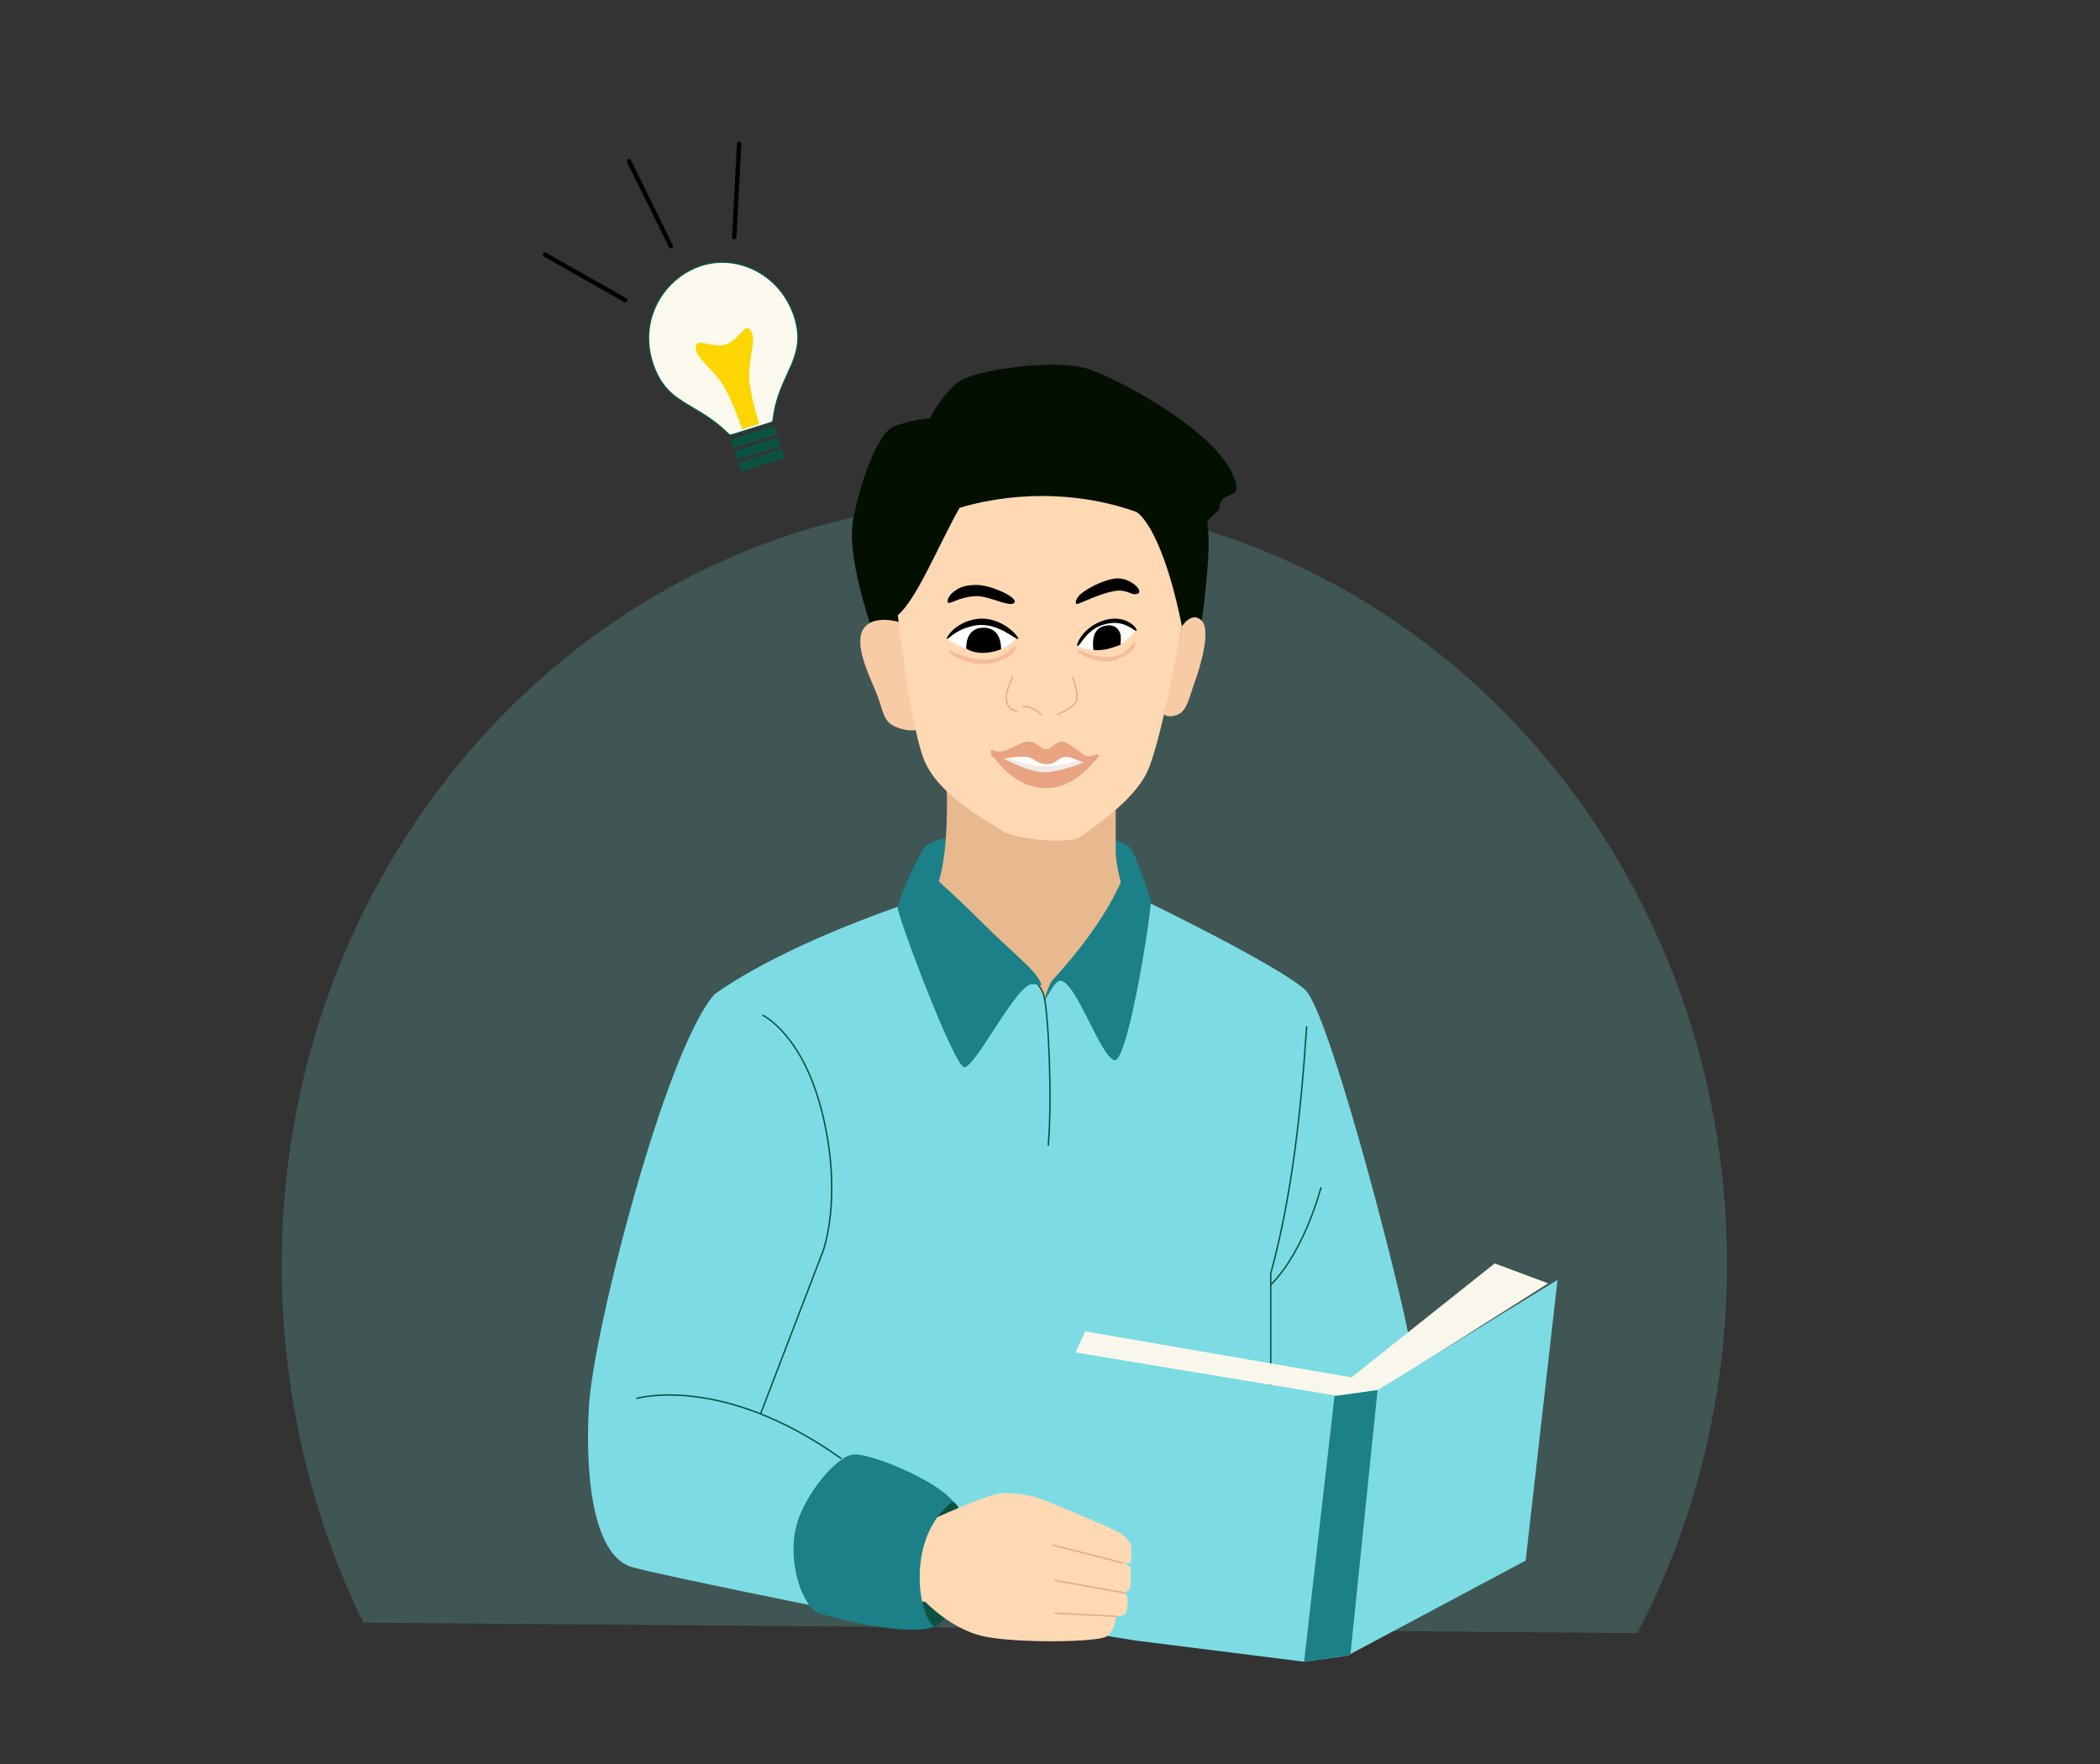 <svg width="1100" height="924" viewBox="0 0 1100 924" fill="none" xmlns="http://www.w3.org/2000/svg">
    <rect x="0" y="0" width="1100" height="924" fill="#333333" stroke="none"/>
    <path d="M904.612 665.583C904.045 734.437 887.076 799.095 857.662 855.442C857.662 855.442 673.842 853.926 529.891 852.739C384.854 851.543 190.295 849.939 190.295 849.939C162.704 793.798 147.01 727.046 147.569 659.341C149.392 438.239 320.34 260.398 529.391 262.121C738.443 263.845 906.435 444.481 904.612 665.583Z" fill="#77DDD3" fill-opacity="0.208"/>
    <path d="M381.565 227.431C374.997 220.863 368.636 217.106 362.924 213.732C361.13 212.673 359.401 211.651 357.749 210.592C354.286 208.373 351.154 205.986 348.441 202.737C345.728 199.489 343.421 195.366 341.632 189.661C334.368 166.504 348.274 144.99 367.614 138.923C386.929 132.864 409.326 144.026 416.295 166.241C419.708 177.122 417.591 184.459 414.264 192.117C413.685 193.45 413.068 194.795 412.436 196.171C409.438 202.706 406.121 209.936 405.01 219.966C404.936 220.629 404.484 221.195 403.861 221.391L383.241 227.859C382.657 228.042 382.006 227.873 381.565 227.431Z" fill="#FBF9ED" stroke="#0B5243" stroke-width="0.75" stroke-linejoin="round"/>
    <path d="M380.102 180.479C372.533 182.854 361.927 174.814 364.93 184.387C366.321 188.821 375.029 195.045 379.438 202.837C384.548 211.868 388.755 224.832 388.755 224.832L397.702 222.026C397.702 222.026 393.375 209.004 392.521 198.733C391.769 189.694 395.506 179.515 394.158 175.219C391.28 166.042 387.672 178.105 380.102 180.479Z" fill="#FDD500"/>
    <rect x="382.656" y="230.125" width="24.184" height="4.837" rx="1" transform="rotate(-17.415 382.656 230.125)" fill="#0B5243"/>
    <rect x="384.586" y="236.278" width="24.184" height="4.837" rx="1" transform="rotate(-17.415 384.586 236.278)" fill="#0B5243"/>
    <rect x="386.516" y="242.431" width="24.184" height="4.837" rx="1" transform="rotate(-17.415 386.516 242.431)" fill="#0B5243"/>
    <path d="M329.478 84.434L351.447 128.975" stroke="black" stroke-width="2.306" stroke-linecap="round" stroke-linejoin="round"/>
    <path d="M285.487 133.375L327.511 157.235" stroke="black" stroke-width="2.306" stroke-linecap="round" stroke-linejoin="round"/>
    <path d="M387.179 75.431L384.603 124.223" stroke="black" stroke-width="2.306" stroke-linecap="round" stroke-linejoin="round"/>
    <path d="M485.715 442.516C488.183 440.513 506.361 433.94 540.618 433.94C574.874 433.94 589.387 442.272 589.387 442.272C589.387 442.272 596.864 446.084 582.473 471.397C568.081 496.71 551.759 515.378 551.759 515.378L547.166 523.466L542.01 512.519L485.861 460.524C485.861 460.524 482.294 451.703 482.905 448.698C483.516 445.693 483.247 444.52 485.715 442.516Z" fill="#1B8087"/>
    <path d="M629.19 327.164C629.19 327.164 634.908 289.438 632.489 274.778C631.878 271.088 638.646 268.987 638.866 265.395C639.33 257.796 648.444 260.68 647.686 254.986C644.315 229.478 586.968 198.813 569.889 193.218C552.81 187.622 512.347 193.731 503.453 199.228C494.56 204.726 486.936 219.118 486.936 219.118C486.936 219.118 476.234 219.924 467.805 223.613C459.375 227.303 450.163 254.009 446.791 272.774C443.42 291.539 456.174 327.873 456.174 327.873C456.174 327.873 464.384 359.27 549.34 364.181C634.297 369.092 629.166 327.164 629.166 327.164H629.19Z" fill="#031001"/>
    <path d="M739.167 709.211C739.167 709.211 734.133 758.152 702.345 758.152C670.557 758.152 667.453 756.344 667.453 756.344L665.621 751.262V823.39H563.658L430.909 822.95L430.152 841.936C430.152 841.936 352.208 826.371 331.488 820.996C311.404 815.816 306.175 775.329 308.52 736.235C310.866 697.141 348.641 549.609 374.321 520.753C400.392 502.232 439.559 485.812 469.979 475.062L602.728 473.278C602.728 473.278 669.457 505.677 683.629 518.432C697.507 530.917 741.854 706.548 739.142 709.211H739.167Z" fill="#7DDCE3"/>
    <path d="M584.403 419.206V445.277C584.403 454.171 588.117 465.386 588.117 465.386L589.412 468.587L579.149 487.914C579.149 487.914 558.943 510.76 555.4 511.762C551.857 512.764 547.165 523.466 547.165 523.466C547.165 523.466 546.701 521.144 543.403 515.305C541.766 512.397 539.689 513.765 534.093 510.003C522.487 502.184 496.05 469.271 496.05 469.271L491.798 461.55C497.1 444.373 495.928 414.54 495.928 414.54L584.378 419.231L584.403 419.206Z" fill="#E8B98E"/>
    <path d="M479.63 382.409C479.63 382.409 475.257 383.459 468.733 380.552C462.209 377.644 462.673 371.609 458.813 362.397C454.952 353.21 447.207 337.23 452.289 329.387C457.371 321.544 471.225 325.893 471.225 325.893L479.655 382.384L479.63 382.409Z" fill="#F7CBA4"/>
    <path d="M609.692 374.273C609.692 374.273 612.111 376.35 617.022 374.273C621.933 372.196 623.13 364.573 625.794 357.316C628.457 350.059 634.566 330.219 629.434 325.063C624.279 319.908 619.099 328.069 619.099 328.069L609.692 374.249V374.273Z" fill="#F7CBA4"/>
    <path d="M590.78 447.721C591.831 455.858 579.858 482.124 552.688 511.884C548.925 514.865 546.995 524.639 546.995 524.639C549.927 519.41 552.883 513.986 555.278 513.668C563.561 513.668 576.706 554.35 583.841 555.328C590.976 556.305 603.754 474.525 602.753 471.349C601.751 468.172 594.47 446.573 592.173 444.276C591.171 443.274 589.412 442.272 589.412 442.272C589.412 442.272 590.243 443.348 590.78 447.721Z" fill="#1B8087"/>
    <path d="M399.585 531.822C399.585 531.822 421.087 541.913 431.178 584.941C441.269 627.969 431.178 655.164 431.178 655.164L398.388 740.609" stroke="#0B5243" stroke-width="0.75" stroke-linecap="round" stroke-linejoin="round"/>
    <path d="M333.663 732.472C333.663 732.472 378.303 719.522 440.487 763.919" stroke="#0B5243" stroke-width="0.75" stroke-linecap="round" stroke-linejoin="round"/>
    <path d="M691.911 622.153C691.911 622.153 683.408 655.261 665.621 673.049" stroke="#0B5243" stroke-width="0.75" stroke-linecap="round" stroke-linejoin="round"/>
    <path d="M684.435 537.808C681.454 583.426 676.469 627.48 665.621 667.063V823.39" stroke="#0B5243" stroke-width="0.75" stroke-linecap="round" stroke-linejoin="round"/>
    <path d="M536.83 508.34C542.181 513.423 545.529 517.21 546.701 521.119C549.096 528.938 551.27 574.825 549.096 599.821" stroke="#0B5243" stroke-width="0.75" stroke-linecap="round" stroke-linejoin="round"/>
    <path d="M484.248 443.909C480.241 449.553 470.297 471.275 470.297 475.771C470.297 480.267 499.397 557.746 504.944 558.968C510.49 560.19 532.554 514.938 540.74 515.549C543.329 515.549 545.651 516.184 545.651 516.184C543.256 508.366 532.237 501.06 513.96 482.759C495.659 464.458 488.842 459.938 485.886 455.198C483.613 451.533 482.538 448.894 484.248 443.909Z" fill="#1B8087"/>
    <path d="M619.099 328.093C619.099 328.093 608.299 388.86 600.871 404.4C593.443 419.94 572.161 433.721 566.102 438.216C560.042 442.712 530.355 439.438 524.369 434.918C518.383 430.398 491.237 416.983 483.809 397.412C476.381 377.816 470.297 322.229 470.297 322.229C480.217 313.921 491.823 285.065 502.647 265.982C535.437 256.331 568.985 258.701 595.374 268.181C601.629 272.482 611.598 290.221 619.099 328.093Z" fill="#FFD9B3"/>
    <path d="M565.637 311.575C567.934 309.278 576.266 304.221 583.816 303.072C591.366 301.924 599.356 309.425 596.033 310.915C592.71 312.406 590.804 308.423 583.816 309.572C576.828 310.72 566.957 315.509 564.807 316.242C562.657 316.975 563.341 313.872 565.637 311.575Z" fill="black"/>
    <path d="M498.811 310.598C501.303 308.496 503.991 306.395 511.639 306.395C519.287 306.395 534.68 313.53 531.015 315.973C527.961 318.001 517.503 311.697 510.442 312.284C503.38 312.87 499.764 315.191 497.565 315.753C495.366 316.315 496.343 312.699 498.836 310.573L498.811 310.598Z" fill="black"/>
    <path d="M561.923 354.871C561.923 354.871 566.15 365.475 563.072 368.554C559.993 371.633 554.104 374.272 554.104 374.272" stroke="#E2AD86" stroke-width="0.75" stroke-linecap="round" stroke-linejoin="round"/>
    <path d="M530.306 354.871C530.306 354.871 521.828 370.875 532.75 372.512" stroke="#E2AD86" stroke-width="0.75" stroke-linecap="round" stroke-linejoin="round"/>
    <path d="M536.048 370.192C536.048 370.192 540.519 369.386 545.406 374.273" stroke="#E2AD86" stroke-width="0.75" stroke-linecap="round" stroke-linejoin="round"/>
    <path d="M564.611 338.428C564.611 338.428 568.179 329.828 578.026 326.114C587.872 322.4 594.86 329.803 594.86 329.803C594.86 329.803 590.023 338.135 580.151 339.943C570.28 341.751 564.611 338.404 564.611 338.404V338.428Z" fill="white"/>
    <path d="M564.611 338.379C562.925 339.234 566.468 328.654 578.147 324.989C589.827 321.324 596.204 329.461 595.3 330.34C594.396 331.22 589.021 323.939 578.563 327.066C569.327 329.509 566.321 337.524 564.611 338.379Z" fill="black"/>
    <path d="M572.796 340.504C572.796 340.504 570.744 330.315 577.683 328.116C584.622 325.917 586.504 330.755 586.919 332.27C587.334 333.785 586.919 337.743 586.919 337.743C582.619 339.356 578.294 340.968 572.821 340.504H572.796Z" fill="black"/>
    <path d="M496.27 334.763C496.27 334.763 505.482 324.794 515.939 325.893C526.397 326.993 532.09 334.396 532.09 334.396C532.09 334.396 526.641 342.142 514.669 341.238C502.696 340.334 496.27 334.738 496.27 334.738V334.763Z" fill="white"/>
    <path d="M496.27 334.665C494.584 335.521 499.495 325.918 511.639 324.232C524.442 322.448 534.216 333.81 533.312 334.714C532.408 335.618 522.756 325.747 511.126 327.58C501.181 329.388 497.931 333.81 496.246 334.665H496.27Z" fill="black"/>
    <path d="M524.344 340.138C524.344 340.138 525.151 328.801 515.206 328.801C505.262 328.801 506.141 339.698 506.141 339.698C506.141 339.698 509.171 341.995 514.546 341.995C519.922 341.995 524.344 340.114 524.344 340.114V340.138Z" fill="black"/>
    <path d="M530.697 339.235C529.084 340.847 523.416 346.198 514.18 345.514C506.996 344.977 500.814 342.338 499.031 341.336C497.174 340.285 496.807 341.189 497.394 341.996C498.371 343.315 506.898 347.835 514.155 347.835C521.412 347.835 529.475 344.219 531.112 341.336C532.749 338.453 532.31 337.622 530.697 339.235Z" fill="#F4BD98"/>
    <path d="M593.565 336.987C592.295 338.697 587.75 344.366 579.736 344.219C573.505 344.097 568.008 341.849 566.395 340.945C564.709 339.992 564.465 340.945 565.027 341.702C565.955 342.973 573.603 346.956 579.882 346.54C586.162 346.125 592.857 342.044 594.054 339.064C595.251 336.083 594.836 335.301 593.541 336.987H593.565Z" fill="#F4BD98"/>
    <path d="M521.559 395.236C521.559 395.236 536.024 391.742 539.738 393.843C543.452 395.945 545.919 397.631 547.899 397.142C549.878 396.653 553.03 393.184 556.304 393.184C559.578 393.184 567.617 398.29 570.769 398.29C573.921 398.29 561.215 410.532 548.143 409.481C535.071 408.43 522.952 397.606 521.559 395.261V395.236Z" fill="white"/>
    <path d="M527.154 396.165C527.154 396.165 535.633 401.345 547.214 401.345C558.796 401.345 566.762 397.118 566.762 397.118L570.744 398.266C570.744 398.266 563.756 408.577 546.775 407.405C529.793 406.232 523.074 396.165 523.074 396.165H527.154Z" fill="#F2EAE7"/>
    <path d="M521.046 397.119C523.684 398.096 533.947 395.751 538.149 396.532C542.352 397.314 543.085 400.246 548.167 400.246C553.249 400.246 553.64 397.29 557.55 396.532C561.459 395.775 568.96 401.395 572.528 399.269C576.095 397.143 576.364 394.113 573.798 395.311C571.233 396.508 569.302 396.386 567.617 395.262C563.732 392.672 559.016 388.42 556.353 388.42C552.516 388.42 551.148 392.476 548.167 392.476C545.186 392.476 542.767 388.42 538.956 388.42C536.219 388.42 531.137 391.084 526.812 393.087C525.102 393.894 521.827 393.991 520.142 392.892C518.456 391.792 518.382 396.166 521.046 397.143V397.119Z" fill="#E8A381"/>
    <path d="M525.273 397.117C525.273 397.117 538.565 404.521 546.97 404.521C555.375 404.521 568.936 398.925 568.936 398.925L572.528 399.267C572.528 399.267 562.412 413.61 546.53 412.779C530.648 411.949 521.046 397.117 521.046 397.117H525.273Z" fill="#E8A381"/>
    <path d="M505.759 821.433C508.85 802.618 504.264 786.2 495.515 784.762C486.767 783.325 477.169 797.413 474.078 816.228C470.986 835.044 475.572 851.462 484.321 852.899C493.07 854.336 502.668 840.249 505.759 821.433Z" fill="#0B5243"/>
    <path d="M563.439 708.479L568.399 697.386L707.916 721.478L782.928 661.786L810.953 672.243L722.552 728.148L700.342 731.129L563.439 708.479Z" fill="#F9F7EB"/>
    <path d="M705.79 867.225L683.091 870.426L595.129 859.381L541.668 850.805L547.874 790.771L556.939 707.403L699.022 731.299L721.574 728.147L815.84 670.41L799.152 817.453L705.79 867.225Z" fill="#7DDCE3"/>
    <path d="M707.354 866.859L721.574 728.148L699.022 731.3L691.057 800.863L683.091 870.426L707.354 866.859Z" fill="#1B8087"/>
    <path d="M462.356 837.342L484.688 839.052C484.688 839.052 498.054 853.151 514.595 856.987C531.137 860.823 575.655 860.408 579.956 856.987C584.256 853.566 584.672 846.627 584.672 846.627C584.672 846.627 588.63 846.798 589.705 845.063C590.78 843.328 590.878 837.293 590.438 836.145C589.998 834.996 589.118 834.361 589.118 834.361C589.118 834.361 591.073 833.457 591.733 832.113C592.393 830.769 592.393 824.905 592.393 822.364C592.393 819.823 588.239 818.675 588.239 818.675C588.239 818.675 592.124 819.53 592.393 818.088C592.661 816.647 592.979 811.955 592.393 809.512C591.806 807.069 589.729 805.163 586.919 803.159C584.11 801.156 551.686 787.521 545.504 785.298C539.322 783.075 533.507 782.146 525.542 782.146C517.576 782.146 485.861 797.075 485.861 797.075C485.861 797.075 482.294 793.337 474.646 792.653C470.859 792.31 461.696 793.41 461.696 793.41L462.405 837.366L462.356 837.342Z" fill="#FFD9B3"/>
    <path d="M551.539 809.366L588.214 818.675" stroke="#E2AD86" stroke-width="0.75" stroke-linecap="round" stroke-linejoin="round"/>
    <path d="M552.688 827.861L589.094 834.361" stroke="#E2AD86" stroke-width="0.75" stroke-linecap="round" stroke-linejoin="round"/>
    <path d="M552.688 844.99L584.672 846.627" stroke="#E2AD86" stroke-width="0.75" stroke-linecap="round" stroke-linejoin="round"/>
    <path d="M447.744 761.792C438.435 761.792 420.867 783.783 417.031 799.64C412.193 819.627 420.94 842.644 429.394 845.161C454.659 852.637 480.608 855.887 489.355 852.027C480.119 844.965 475.159 804.136 499.202 786.446C490.235 775.084 457.053 761.792 447.72 761.792H447.744Z" fill="#1B8087"/>
</svg>
